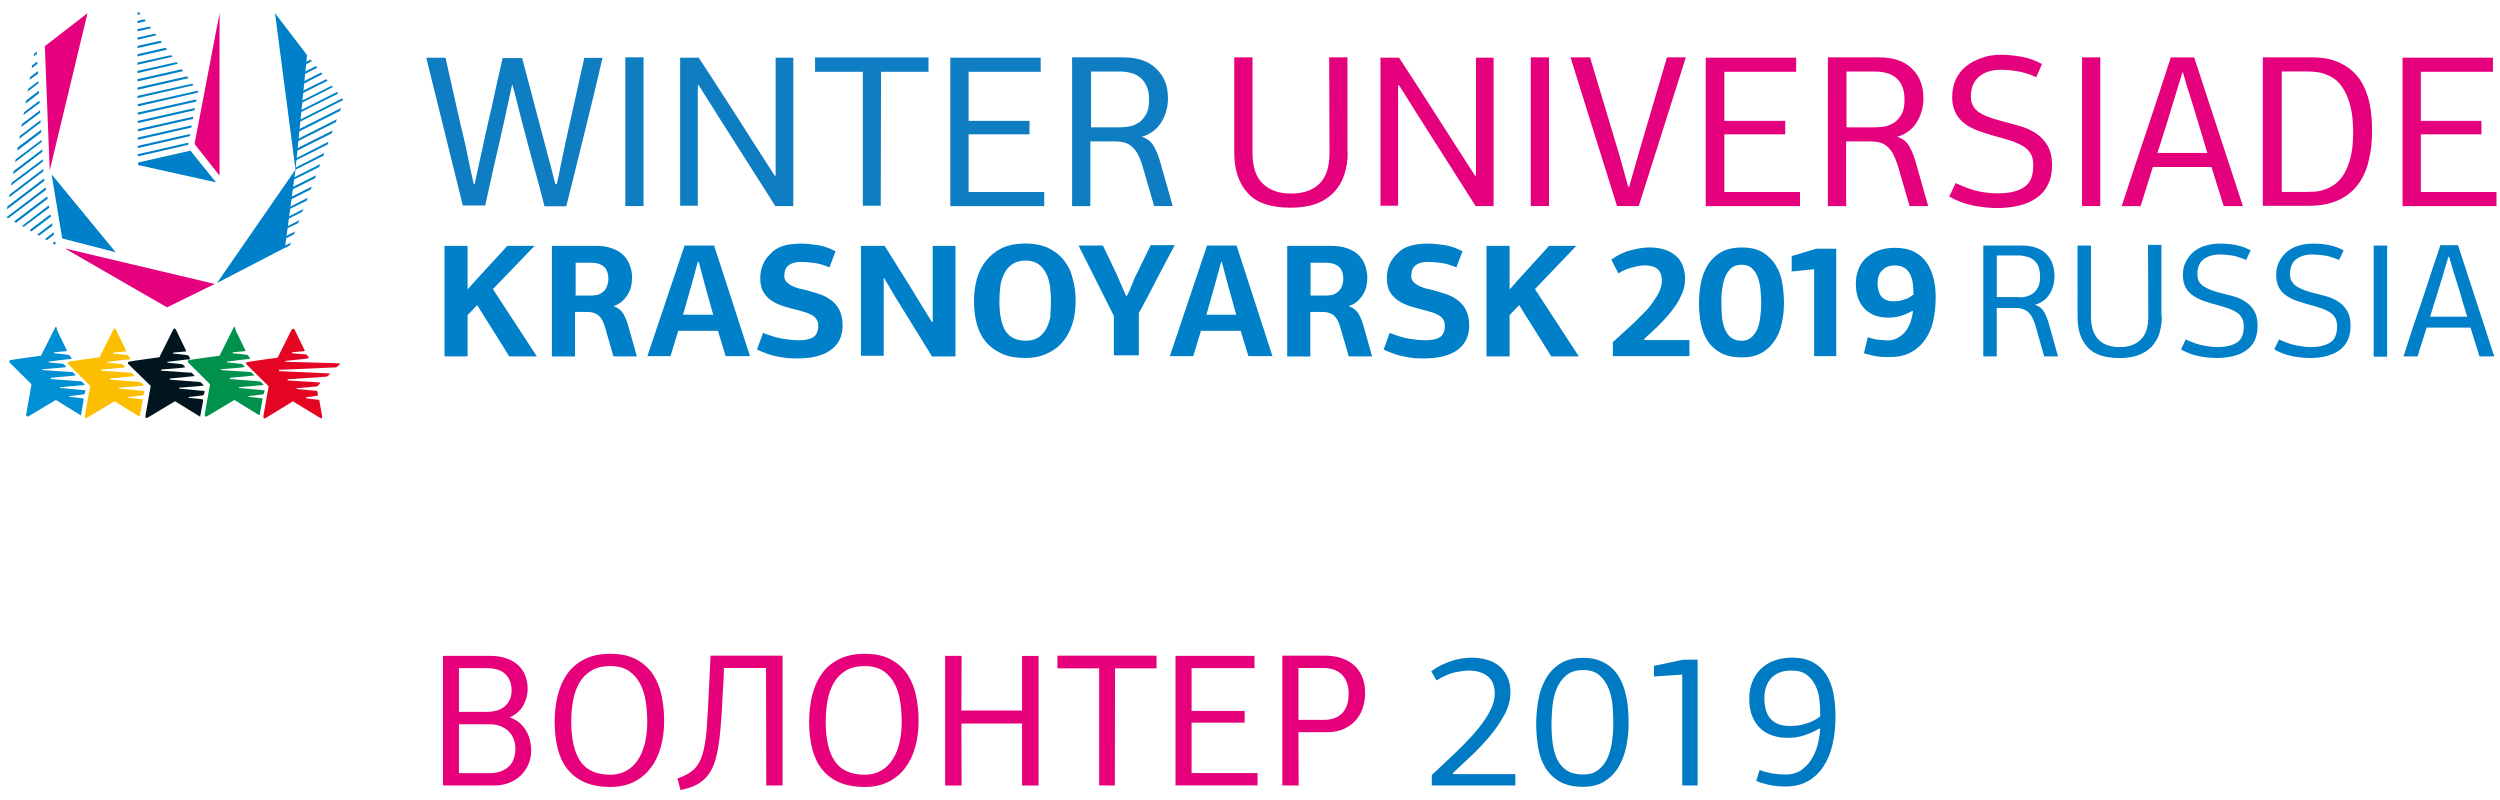 <svg xmlns="http://www.w3.org/2000/svg" viewBox="0 200 5000 1600"><path fill="#008FD3" d="M114.1 860.3l19.2 39.7s.6 1.3.6 1.9c-.6.6-3.2.6-3.2.6l-20.5 1.9s-1.9 0-1.9 1.3 1.9 1.3 5.1 1.3c2.6 0 23.1 2.6 23.1 2.6s1.9 0 3.2 1.9c.6 1.9 2.6 3.8 2.6 3.8s1.3 1.9 0 2.6c-1.3.6-7.1.6-7.1.6L98 923s-1.3 0-1.3.6.6 1.3 1.9 1.3 25.6 2.6 25.6 2.6 2.6 0 3.8 1.3l3.8 3.8s1.3 1.3.6 1.3c-1.3.6-8.3 1.3-8.3 1.3l-38.5 3.2s-1.3 0-1.3.6.6 1.3 1.9 1.3 56.4 3.8 56.4 3.8h2.6l.6.6 4.5 4.5s1.3.6.6 1.3c0 .6-1.3.6-1.3.6l-46.2 4.5s-1.3 0-1.9 1.3c0 1.3 1.3 1.3 1.3 1.3l58.3 4.5s1.9 0 3.2 1.3l4.5 4.5.6 1.3c-.6.6-3.2.6-3.2.6l-44.9 3.8s-1.3 0-1.3.6.6 1.3 1.9 1.3c.6 0 47.4 4.5 47.4 4.5s1.9 0 1.3 1.9c-.6 1.9-1.3 4.5-1.3 4.5s0 1.3-2.6 1.9c-2.6.6-26.9 3.2-26.9 3.2s-1.3 0-1.3.6 0 1.3 1.9 1.3 25 2.6 25 2.6 1.9 0 1.9 2.6c-.6 2.6-5.1 30.1-5.1 30.1s0 1.3-.6 1.3-3.2-1.9-3.2-1.9l-46.8-28.8-54.5 32.7s-1.9 1.3-3.8 0-.6-5.8-.6-5.8L63 968.5 19.2 925s-1.9-3.2.6-4.5c3.2-1.3 62.2-9 62.2-9l27.6-55.1s.6-2.6 3.2-2.6c.7 3.3 1.3 6.5 1.3 6.5"/><path fill="#FBBE00" d="M232.7 860.9l19.2 39.7s.6 1.3.6 1.9c-.6.6-3.2.6-3.2.6l-21.2 1.9s-1.9 0-1.9 1.3 1.9 1.3 5.1 1.3c2.6 0 23.1 2.6 23.1 2.6s1.9 0 3.2 1.9c.6 1.9 2.6 4.5 2.6 4.5s1.3 1.9 0 1.9c-1.3.6-7.1.6-7.1.6l-37.2 4.5s-1.3 0-1.3.6.6 1.3 1.9 1.3 25.6 2.6 25.6 2.6 2.6 0 3.8 1.3l3.8 3.8s1.3 1.3.6 1.3c-1.3.6-8.3 1.3-8.3 1.3l-38.5 3.2s-1.3 0-1.3 1.3c0 .6.6 1.3 1.9 1.3 1.3 0 55.8 3.8 55.8 3.8h2.6l.6.6 4.5 4.5s1.3.6 1.3 1.3c0 .6-1.3.6-1.3.6l-46.2 4.5s-1.3 0-1.9 1.3c0 1.3 1.3 1.3 1.3 1.3l58.3 4.5s1.9 0 3.2 1.3l4.5 4.5.6 1.3c-.6.6-3.2.6-3.2.6l-44.9 3.8s-1.3 0-1.3.6.6 1.3 1.3 1.3c1.3 0 48.1 4.5 48.1 4.5s1.9 0 1.3 1.9-1.3 5.1-1.3 5.1 0 1.3-2.6 1.9-26.9 3.2-26.9 3.2-1.3 0-1.3.6 0 1.3 1.9 1.3 25.6 2.6 25.6 2.6 1.9 0 1.3 2.6-5.8 30.8-5.8 30.8 0 1.3-.6 1.3-3.2-1.9-3.2-1.9l-46.8-28.8-54.5 32.7s-1.9 1.3-3.8.6c-1.3-1.3-.6-5.8-.6-5.8l10.3-58.3-44.2-43.6s-1.9-3.2.6-4.5c3.8-1.3 62.2-9 62.2-9l27.6-55.1s.6-2.6 3.2-2.6c2.3.8 2.9 4 2.9 4"/><path fill="#00151D" d="M352.6 860.9l19.2 39.7s.6 1.3.6 1.9c-.6.6-3.2.6-3.2.6L348 905s-1.9 0-1.9 1.3 2.6 1.3 5.1 1.3c2.6 0 23.1 2.6 23.1 2.6s1.9 0 3.2 1.9c.6 1.9 2.6 4.5 2.6 4.5s1.3 1.9 0 1.9c-1.3.6-7.1.6-7.1.6l-37.2 4.5s-1.3 0-1.3.6.6 1.3 1.9 1.3 25.6 2.6 25.6 2.6 2.6 0 3.8 1.3l3.8 3.8s1.3 1.3.6 1.3c-1.3.6-8.3 1.3-8.3 1.3l-38.5 3.2s-1.3 0-1.3 1.3c0 .6.6 1.3 1.9 1.3s56.4 3.8 56.4 3.8h2.6l.6.6 4.5 4.5s1.3.6.6 1.3c-.6.6-1.3.6-1.3.6l-46.2 4.5s-1.3 0-1.9 1.3c0 1.3 1.3 1.3 1.3 1.3l58.3 4.5s1.9 0 3.2 1.3l4.5 4.5.6 1.3c-.6.6-3.2.6-3.2.6l-44.9 3.8s-1.3 0-1.3.6.6 1.3 1.9 1.3c.6 0 48.1 4.5 48.1 4.5s1.9 0 1.3 1.9-1.3 5.1-1.3 5.1 0 1.3-2.6 1.9c-2.6.6-26.9 3.2-26.9 3.2s-1.3 0-1.3.6 0 1.3 1.9 1.3 25.6 2.6 25.6 2.6 1.9 0 1.9 2.6c-.6 2.6-5.8 30.8-5.8 30.8s0 1.3-.6 1.3-3.2-1.9-3.2-1.9l-46.8-28.8-54.5 32.7s-1.9 1.3-3.8.6c-1.3-1.3-.6-5.8-.6-5.8l10.3-58.3-44.9-43.6s-1.9-3.2.6-4.5c3.2-1.3 61.5-9 61.5-9l27.6-55.1s.6-2.6 3.2-2.6c1.9.8 3.2 4 3.2 4"/><path fill="#00914C" d="M471.2 860.3l19.2 39.7s.6 1.3.6 1.9c-.6.6-2.6.6-2.6.6l-21.2 1.9s-1.9 0-1.9 1.3 1.9 1.3 5.1 1.3c2.6 0 23.1 2.6 23.1 2.6s1.9 0 3.2 1.9c.6 1.9 2.6 3.8 2.6 3.8s1.3 1.9 0 2.6c-1.3.6-7.1.6-7.1.6L455 923s-1.3 0-1.3.6.6 1.3 1.9 1.3 25.6 2.6 25.6 2.6 2.6 0 3.8 1.3l3.8 3.8s1.3 1.3.6 1.3c-1.3.6-8.3 1.3-8.3 1.3l-38.5 3.2s-1.3 0-1.3.6.6 1.3 1.9 1.3 56.4 3.8 56.4 3.8h2.6l.6.6 4.5 4.5s1.3.6 1.3 1.3-1.3.6-1.3.6l-46.2 4.5s-1.3 0-1.9 1.3c0 1.3 1.3 1.3 1.3 1.3l58.3 4.5s1.9 0 3.2 1.3l4.5 4.5.6 1.3c-.6.6-3.2.6-3.2.6l-44.9 3.8s-1.3 0-1.3.6.6 1.3 1.9 1.3 48.1 4.5 48.1 4.5 1.9 0 1.3 1.9c-.6 1.9-1.3 4.5-1.3 4.5s0 1.3-2.6 1.9c-2.6.6-26.9 3.2-26.9 3.2s-1.3 0-1.3.6 0 1.3 1.9 1.3 25 2.6 25 2.6 1.9 0 1.3 2.6c-.6 2.6-5.8 30.1-5.8 30.1s0 1.3-.6 1.3-3.2-1.9-3.2-1.9l-46.8-28.8-54.5 32.7s-1.9 1.3-3.8 0-.6-5.8-.6-5.8l10.3-58.3-43.8-43.5s-1.9-3.2.6-4.5c3.8-1.3 62.2-9 62.2-9l27.6-55.1s.6-2.6 3.2-2.6c.6 3.3 1.3 6.5 1.3 6.5"/><path fill="#E30521" d="M589.7 860.3L609 900s.6 1.3.6 1.9c-.6.6-2.6.6-2.6.6l-21.2 1.9s-1.9 0-1.9 1.3 1.9 1.3 5.1 1.3c2.6 0 22.4 1.9 22.4 1.9s1.9 0 3.2 1.9c.6 1.3 1.9 3.2 1.9 3.2s1.9 1.9 0 2.6c-1.3.6-8.3 1.3-8.3 1.3l-36.5 3.8s-1.3 0-1.3.6.6 1.3 1.9 1.3c1.3 0 93.6 2.6 93.6 2.6s10.3.6 12.8.6c1.3 0 1.3.6 1.3.6.6.6-3.2 3.8-3.2 3.8s-2.6 2.6-3.8 3.2c-1.3.6-7.7.6-7.7.6L559 939.7s-1.3 0-1.3 1.3c0 .6.6 1.3 1.9 1.3 1.3 0 97.4 4.5 97.4 4.5h2.6c.6.6 0 1.3 0 1.3l-2.6 2.6-1.3 1.3c-.6.6-3.2 1.3-3.2 1.3l-75.6 5.1s-1.3 0-1.9 1.3c0 1.3 1.3 1.3 1.3 1.3l61.5 3.8s2.6 0 2.6.6c0 1.3-3.2 4.5-3.2 4.5l-2.6 2.6c-.6.6-3.2.6-3.2.6l-37.2 3.2s-1.3 0-1.3.6.6 1.3 1.9 1.3c1.3 0 29.5 2.6 29.5 2.6s4.5.6 7.1.6c3.2 0 3.2.6 3.2 1.3.6 1.9 1.3 7.1 1.3 7.1s.6 1.3-2.6 1.9c-2.6.6-19.2 2.6-19.2 2.6s-1.9 0-1.9 1.3c0 .6 0 1.3 1.9 1.3 1.3 0-1.9 0 22.4 2.6 0 0 1.9 0 2.6 2.6 0 2.6 5.1 29.5 5.1 29.5s.6 2.6-.6 4.5c-1.3 1.3-5.1-1.3-5.1-1.3l-52.6-32.1-54.5 33.3s-1.9 1.3-3.8.6c-1.3-1.3-.6-5.8-.6-5.8l10.3-58.3-44.2-43.6s-1.9-3.2.6-4.5c3.2-1.3 61.5-9 61.5-9l27.6-55.1s.6-2.6 3.2-2.6c3.1-.6 3.7 2.6 3.7 2.6"/><g><g fill="#0080C8"><path d="M673.7 384l-72.4 36.5-.7 4.5 75.7-37.8zM652.6 358.3l-46.8 23.1-.7 5.1 50-25zM621.2 319.2l-9 4.5v5.1l11.5-6.4zM642.3 344.9l-34 17.3-.6 5.1 37.2-19.2zM663.5 371.2l-59.7 30.1-.6 4.5 62.2-31.4zM684 396.8l-84.6 42.9-.7 4.5 87.8-44.2zM632.1 332.1l-21.8 10.8-.7 5.2 25-12.8zM598.7 640.4l-24.3 12.2-.7 4.5 22.5-10.9zM607.1 617.9l-30.2 15.4-.6 4.5 28.2-14.1zM615.4 595.5l-36.6 18.6-.6 4.5 35.3-17.3zM590.4 662.8l-18 9-.6 5.1 16-8.3zM582.1 685.3l-12.2 5.7-.7 5.2 10.3-5.2zM623.7 573.1l-42.3 21.1-.6 5.2 41-20.6zM648.7 505.8L591 535.3l-.6 4.4 56.4-28.2zM665.4 460.9l-73.1 36.5-.6 5.2 71.8-35.9zM673.7 438.5l-78.8 39.7-.7 5.1 77.6-39.1zM632.1 550.6L583.3 575l-.6 5.1 47.4-23.7zM657.1 483.3l-66.7 34-.7 2.6v1.9l65.4-32.7zM640.4 528.2l-54.5 27.6-.6 4.5 53.2-26.3zM682.1 416l-85.3 43-.6 5.1 83.9-42.3z"/></g><g fill="#0080C8"><path d="M275.6 446.2l113.5-25.7.6-4.5-114.1 25.7zM275.6 496.2l103.9-23.8.6-4.5-104.5 23.8zM275.6 479.5l107.1-24.4.6-4.5L275.6 475zM275.6 512.8l100.7-23.1.6-4.4-101.3 23zM275.6 462.8l110.3-25 .6-4.5-110.9 25zM275 379.5l101.9-23.1-2.5-3.8L275 375zM275 279.5l37.8-9-2.5-3.2L275 275zM275 296.2l48.7-10.9-2.5-3.9-46.2 10.3zM275 312.8l59-13.4-2.6-3.9-56.4 12.8zM275.6 429.5l116.7-26.3.6-4.5L275.6 425zM275 246.2l16.7-3.9-2.6-3.8-14.1 3.2zM280.8 228.2l-2.6-3.8-3.2.6v4.5zM275 262.8l27.6-6.4-3.2-3.2-24.4 5.1zM275.6 412.8l119.9-27.5.7-3.2-.7-.7-119.9 26.9zM275 396.2l112.2-25.7-2.6-3.2L275 391.7zM275 329.5l69.9-16-2.6-3.2L275 325zM275 346.2l80.8-18.6-3.2-3.2-77.6 17.3zM275 362.8l91-20.5-2.5-3.8-88.5 19.8z"/></g><g fill="#0080C8"><path d="M80.1 420.5l-36.5 27.6-.7 5.7 37.2-28.2zM78.8 401.3l-30.7 23.1-1.3 5.7 32.7-24.3zM74.4 323.1l-10.3 7.7-.6 5.7 11.5-8.9zM77.6 381.4l-25.7 19.9-.6 5.8 26.9-20.6zM73.7 303.2l-5.1 3.9-1.3 5.7 6.4-4.5zM76.9 362.2l-20.5 15.4-1.3 5.7 21.8-16.6zM75.6 342.3l-15.3 11.5-1.3 5.8 17.3-12.2zM92.3 579.5L91 575l-78.2 59.6 3.9 1.9zM109 689.1l2.5-1.9-1.2-4.5-5.2 3.8zM78.2 671.2l26.9-19.9-1.3-4.5-29.4 22.4zM94.2 680.1l14.1-10.9-1.2-4.5-17.4 13.5zM62.8 662.8l39.1-29.5-1.3-4.5L59 660.3zM47.4 653.8l51.3-38.4-1.3-4.5-53.2 41zM80.8 440.4l-41.1 31.4-1.2 5.8 42.9-32.7zM32.1 645.5l63.4-48.1-1.3-4.5-66 50zM83.3 479.5l-51.9 39.1-1.3 5.8L83.3 484zM82.1 459.6l-46.8 35.3-.7 6.4 48.1-36.6zM84.6 498.7l-57.7 43.6-.6 5.8 58.3-44.3zM87.8 557.1l-73.1 55.7-.6 5.8 75-57.1zM86.5 537.8l-67.3 51.3-1.3 5.8 68.6-52zM85.3 518.6l-62.2 46.8-1.3 5.8 64.1-48.1z"/></g><path fill="#0080C8" d="M434 766l157-226.9-21.1 156.4z"/><path fill="#E5007E" d="M439.1 551.3v-325l-50 261.5z"/><path fill="#0080C8" d="M591 539.1l-41-312.8 64.1 84zM432.1 564.7l-51.3-63.4L276.3 525v5.1zM103.2 548.7l21.2 128.2 107 27.6z"/><path fill="#E5007E" d="M429.5 767.9L334 814.7 129.5 696.8zM99.4 541L175 226.3l-85.3 66z"/></g><g><g fill="#0E7DC2"><path d="M1024.4 368.6c-2.6 10.9-4.5 21.8-7.1 32.7-2.6 10.9-4.5 21.8-7.1 32.7-.6 3.2-4.5 19.2-10.9 48.7-7.1 29.5-16.7 72.4-28.8 128.2h-44.9l-73.1-295.5H891c6.4 29.5 13.5 59 19.9 88.5s13.5 59 20.5 88.5c2.6 12.2 5.1 25 7.7 37.8 2.6 12.8 5.8 25 8.3 37.8h1.9l15.4-70.5c3.2-16 7.1-32.1 10.3-46.8 3.2-14.7 7.1-30.1 10.3-44.9s6.4-29.5 9.6-44.2c3.2-14.7 7.1-30.1 10.3-45.5h39.1l47.4 179.5c.6 1.9 1.9 5.8 3.2 12.2 1.9 6.4 3.8 13.5 5.8 21.2 1.9 7.7 3.8 15.4 5.8 23.1 1.9 7.7 3.2 12.8 4.5 16h2.6c3.2-12.8 5.8-26.3 8.3-39.7 2.6-13.5 5.8-26.3 8.3-39.7 6.4-28.8 12.8-57.7 19.2-86.5s12.8-57.7 19.2-86.5h36.5c-12.2 53.2-25 105.1-37.2 154.5s-23.7 96.8-35.3 142.3H1089c-7.7-30.1-15.4-59.6-23.7-88.5-7.7-28.2-15.4-58.3-23.7-89.7-2.6-10.9-5.8-21.8-8.3-32.7-2.5-11.2-5.7-22.1-8.9-33zM1250.6 612.2V314.7h36.5v297.4h-36.5v.1zM1551.3 551.3V315.4h35.3v296.8h-35.9l-114.1-179.5-39.1-62.2h-.6-1.3v241h-35.3V315.4h37.2c18.6 28.2 36.5 56.4 54.5 84s35.9 55.8 53.8 84l43.6 67.9h1.9zM1725.6 612.2V343.6h-95.5v-28.8H1857v28.8h-94.9l-.6 267.9h-35.9v.7zM1900.6 612.2V315.4h180.8v28.2h-144.2v98.1H2059v26.9h-121.8V584h151.3v28.2h-187.9zM2335.9 396.8c0 17.9-4.5 33.3-13.5 48.1-9 14.1-21.8 23.7-39.1 28.8 11.5 3.2 19.9 10.3 25 19.9s9.6 20.5 12.8 32.7l24.4 85.9h-37.2l-23.7-81.4c-2.6-9.6-6.4-17.3-9.6-23.7-3.8-6.4-7.7-10.9-12.2-14.7-4.5-3.8-9.6-6.4-15.4-7.7-5.8-1.3-12.2-1.9-19.9-1.9h-46.8v129.5h-36.5V314.7h101.9c29.5 0 51.3 7.7 66 22.4 16.7 15.5 23.8 34.7 23.8 59.7zm-94.2 57.7c5.8 0 12.2-.6 18.6-1.9 6.4-1.3 12.8-4.5 18.6-8.3 5.8-4.5 10.3-10.3 14.1-17.3 3.8-7.1 5.1-16.7 5.1-28.2 0-9.6-1.3-18.6-4.5-25.6-3.2-7.1-7.1-12.8-12.2-17.3s-11.5-7.7-17.9-9.6c-7.1-1.9-14.7-3.2-22.4-3.2h-59v111.5h59.6v-.1z"/></g><g fill="#E5007E"><path d="M2695.5 505.1c0 16.7-2.6 31.4-7.1 44.9s-11.5 25-21.2 35.3c-9.6 9.6-21.2 17.3-35.3 22.4-14.1 5.1-30.8 7.7-50.6 7.7-39.7 0-68.6-9.6-85.9-29.5-17.9-19.2-26.9-46.8-26.9-80.8V314.7h36.5v191c0 26.9 6.4 47.4 19.9 60.9s32.1 20.5 57.1 20.5c24.4 0 43.6-6.4 57.1-19.9s19.9-34 19.9-61.5l-.6-191h36.5v190.4h.6zM2951.9 551.3V315.4h35.3v296.8h-35.9l-114.1-179.5-39.1-62.2h-.6-1.3v241h-35.3V315.4h37.2c18.6 28.2 36.5 56.4 54.5 84 17.9 27.6 35.9 55.8 53.8 84l43.6 67.9h1.9zM3061.5 612.2V314.7h36.5v297.4h-36.5v.1zM3258.3 573.7l17.3-60.9 58.3-198.1h37.8l-94.2 297.4H3234l-93-297.4h39.1l59.6 198.7 16.7 60.3h1.9zM3411.5 612.2V315.4h180.8v28.2h-143.6v98.1h121.8v26.9h-121.8V584H3600v28.2h-188.5zM3846.8 396.8c0 17.9-4.5 33.3-13.5 48.1-9 14.1-21.8 23.7-39.1 28.8 11.5 3.2 19.9 10.3 25 19.9s9.6 20.5 12.8 32.7l24.4 85.9h-37.2l-23.7-81.4c-3.2-9.6-6.4-17.3-9.6-23.7-3.8-6.4-7.7-10.9-12.2-14.7-4.5-3.8-9.6-6.4-15.4-7.7s-12.2-1.9-19.2-1.9h-46.8v129.5h-36.5V314.7h101.9c29.5 0 51.3 7.7 66 22.4 16 15.5 23.1 34.7 23.1 59.7zm-94.2 57.7c5.8 0 12.2-.6 18.6-1.9 6.4-1.3 12.8-4.5 18.6-8.3 5.8-4.5 10.3-10.3 14.1-17.3 3.8-7.1 5.1-16.7 5.1-28.2 0-9.6-1.3-18.6-4.5-25.6-2.6-7.1-7.1-12.8-12.2-17.3s-11.5-7.7-17.9-9.6c-7.1-1.9-14.7-3.2-22.4-3.2h-59v111.5h59.6v-.1zM4002.6 309.6c12.2 0 25.6 1.3 40.4 3.8 14.7 2.6 28.2 7.7 41 14.7l-11.5 26.3c-14.1-6.4-26.9-10.3-39.1-12.2-12.2-1.9-22.4-2.6-32.7-2.6-17.3 0-31.4 4.5-42.3 13.5-10.9 9-16.7 22.4-16.7 40.4 0 8.3 1.9 14.7 5.8 20.5 3.8 5.8 9 10.3 15.4 13.5 6.4 3.8 13.5 6.4 21.2 9s16 4.5 24.4 7.1c10.9 2.6 21.8 5.8 32.7 9 11.5 3.2 21.8 8.3 30.8 14.1 9.6 6.4 16.7 14.1 23.1 24.4 5.8 10.3 9 23.1 9 39.7 0 14.7-2.6 27.6-8.3 38.5-5.1 10.9-12.8 19.9-22.4 26.3-9.6 7.1-21.2 12.2-34.6 15.4-13.5 3.2-28.2 5.1-44.2 5.1-15.4 0-32.1-1.9-48.7-5.1s-32.7-9.6-47.4-17.9l12.8-26.9c17.9 8.3 33.3 14.1 46.8 16.7 13.5 2.6 25.6 3.8 37.2 3.8 22.4 0 40.4-3.8 52.6-12.2 12.8-7.7 18.6-22.4 18.6-43.6 0-9-1.3-16.7-4.5-22.4s-7.7-10.9-13.5-14.7c-5.8-3.8-12.8-7.1-20.5-10.3-7.7-2.6-16-5.1-25-7.7-12.8-3.2-25.6-7.1-37.2-10.9-11.5-3.8-22.4-8.3-31.4-14.1-9-5.8-16.7-13.5-21.8-22.4-5.1-9-8.3-20.5-8.3-34s2.6-25 7.1-35.3c5.1-10.3 11.5-19.2 20.5-26.3 9-7.1 19.2-12.8 30.8-16.7 11.7-4.6 25.1-6.5 39.9-6.5zM4164.1 612.2V314.7h36.5v297.4h-36.5v.1zM4447.4 612.2c-3.8-12.8-8.3-25.6-12.2-39.1-3.8-12.8-8.3-25.6-12.2-39.1h-117.3c-3.8 12.8-8.3 25.6-12.2 39.1-3.8 12.8-8.3 25.6-12.2 39.1h-37.8c17.3-53.8 34.6-105.1 51.3-155.1 16.7-49.4 32.1-96.8 46.8-142.3h46.8l97.4 297.4h-38.4zm-32.7-106.4c-6.4-21.8-13.5-44.2-19.9-66s-13.5-44.2-20.5-66L4366 345h-1.3l-9 29.5c-3.2 10.9-6.4 21.2-9.6 31.4s-6.4 20.5-9.6 31.4c-3.2 10.3-6.4 21.8-10.3 32.7-3.2 11.5-7.1 23.1-11.5 35.9h100v-.1zM4525.6 612.2V314.7h96.8c24.4 0 43.6 3.8 59.6 12.2 16 7.7 28.2 18.6 37.8 32.1 9 13.5 15.4 29.5 19.2 46.8 3.8 17.9 5.1 36.5 5.1 56.4 0 20.5-1.9 39.7-6.4 57.7-3.8 17.9-10.9 34-20.5 47.4-9.6 13.5-22.4 24.4-38.5 32.1-16 7.7-36.5 12.2-60.3 12.2h-92.9l.1.6zm37.9-269.3v241h50.6c4.5 0 9.6-.6 16-.6 6.4-.6 12.8-1.9 19.9-4.5s13.5-5.8 20.5-10.9c6.4-5.1 12.8-11.5 17.9-20.5s9.6-19.9 12.8-32.7c3.2-13.5 5.1-29.5 5.1-48.7s-1.3-35.9-4.5-49.4-7.1-25-12.2-34-10.3-16-16.7-21.8c-6.4-5.1-12.8-9-19.9-11.5-6.4-2.6-12.8-4.5-19.2-5.1s-12.2-1.3-17.3-1.3h-53zM4805.1 612.2V315.4h180.8v28.2h-144.2v98.1h121.2v26.9h-121.2V584H4993v28.2h-187.9z"/></g><g fill="#0080C8"><path d="M936.5 777.6l13.5-15.4 64.7-70.5h54.5l-83.3 86.5 87.8 134.6h-55.1c-10.9-17.3-21.8-34.6-32.1-51.3-10.9-16.7-21.2-34-32.1-51.3l-19.2 19.9v82.7H889V691.7h46.2v85.9h1.3zM1264.1 755.1c0 5.8-.6 12.2-1.9 17.9s-3.8 11.5-7.1 16.7c-3.2 5.1-7.1 9.6-11.5 13.5-4.5 3.8-10.3 7.1-16.7 9 9 3.2 15.4 8.3 19.9 15.4 3.8 7.1 7.1 14.7 9.6 23.7l17.3 61.5h-46.8c-2.6-9.6-5.8-19.2-8.3-28.8-2.6-9.6-5.8-19.2-8.3-28.8-3.2-12.2-8.3-20.5-14.1-25s-13.5-6.4-22.4-6.4H1150v89.1h-46.2V691.7h88.5c12.8 0 23.1 1.9 32.1 5.1s16.7 7.7 22.4 13.5c5.8 5.8 10.3 12.8 12.8 20.5 3.2 7.7 4.5 15.4 4.5 24.3zM1184 791c3.8 0 7.7-.6 11.5-1.3 3.8-1.3 7.1-3.2 10.3-5.8 3.2-2.6 5.8-5.8 7.7-10.3 1.9-4.5 3.2-9.6 3.2-16 0-10.9-3.2-19.2-9-24.4-5.8-5.1-14.1-7.7-23.7-7.7h-32.7V791h32.7zM1451.3 912.2l-15.4-50.6h-79.5l-15.4 50.6h-46.2l74.4-221.2h59l71.8 221.2h-48.7zm-41-140.4l-12.8-48.1h-1.9l-13.5 49.4-16 56.4h60.3l-16.1-57.7zM1601.9 687.2c10.9 0 22.4 1.3 34.6 3.2s23.7 6.4 34.6 12.2l-12.2 32.1c-10.9-4.5-21.2-7.7-31.4-9-10.3-1.3-19.2-1.9-26.9-1.9-9.6 0-17.9 2.6-23.7 7.1-5.8 4.5-8.3 11.5-8.3 21.2 0 4.5 1.3 7.7 3.8 10.9 2.6 3.2 5.8 5.1 9.6 7.7 3.8 1.9 8.3 3.8 14.1 5.8 5.1 1.3 10.9 2.6 16.7 3.8 7.1 1.9 15.4 4.5 23.7 7.1 8.3 2.6 16.7 6.4 23.7 11.5 7.7 5.1 13.5 11.5 17.9 19.9 4.5 8.3 7.1 18.6 7.1 32.1 0 21.2-7.7 37.2-23.1 48.7s-37.8 17.3-68.6 17.3c-5.8 0-11.5-.6-17.9-.6-6.4-.6-13.5-1.9-20.5-3.2-7.1-1.3-14.1-3.2-21.2-5.8s-13.5-5.1-19.9-8.3l12.2-33.3c15.4 6.4 29.5 10.3 41.7 12.2s21.8 2.6 29.5 2.6c12.8 0 22.4-1.9 29.5-6.4 6.4-4.5 9.6-12.2 9.6-22.4 0-4.5-.6-8.3-2.6-11.5-1.9-3.2-3.8-5.8-7.1-8.3-3.2-1.9-7.1-3.8-11.5-5.8-4.5-1.3-9-3.2-14.7-4.5-10.9-2.6-21.2-5.8-30.8-8.3-9.6-3.2-18.6-6.4-25.6-11.5-7.7-4.5-13.5-10.9-17.3-17.9-4.5-7.1-6.4-16.7-6.4-27.6 0-19.9 7.1-36.5 20.5-48.7 12.8-14.7 33.4-20.4 60.9-20.4zM1865.4 843.6V691.7h45.5v221.2h-46.8l-73.7-119.2c-3.8-6.4-7.1-12.2-10.9-18.6-3.8-5.8-7.1-12.2-10.9-18.6h-1.2v155.1h-45.5V691.7h47.4c11.5 17.9 22.4 35.9 33.3 53.2s22.4 35.3 33.3 53.8l27.6 44.9h1.9zM2151.3 801.9c0 16-1.9 31.4-6.4 45.5s-10.3 25.6-19.2 35.9c-8.3 10.3-18.6 17.9-31.4 23.7-12.2 5.8-26.9 9-43.6 9-17.9 0-33.3-2.6-46.2-8.3-12.8-5.8-23.7-13.5-32.1-23.1-8.3-9.6-14.7-21.8-18.6-35.9s-5.8-29.5-5.8-46.2c0-16 1.9-30.8 5.8-44.9s10.3-26.3 18.6-36.5 18.6-18.6 31.4-25c12.8-5.8 28.2-9 46.8-9 17.9 0 34 3.2 46.2 9 12.8 6.4 23.1 14.1 31.4 25 8.3 10.3 14.1 22.4 17.3 36.5 3.9 13.6 5.8 28.3 5.8 44.3zm-49.4.7c0-10.3-.6-19.9-1.9-29.5-1.3-9.6-3.8-18.6-7.7-26.3-3.8-7.7-9-14.1-15.4-18.6s-15.4-7.1-25.6-7.1c-10.9 0-19.9 2.6-26.3 7.1-7.1 4.5-12.2 10.9-16 17.9-3.8 7.7-7.1 16-8.3 26.3-1.3 9.6-1.9 19.9-1.9 30.8 0 25 3.8 44.2 11.5 57.7 8.3 13.5 21.8 20.5 41.7 20.5 9 0 16.7-1.9 23.7-5.8 6.4-3.8 11.5-9.6 16-16.7 3.8-7.1 7.1-15.4 9-25-.1-9.5 1.2-19.8 1.2-31.3zM2228.2 832.7L2157.1 691h48.7c4.5 9.6 9 19.2 13.5 28.2 4.5 9.6 9 18.6 13.5 28.2l19.2 44.2h1.9c3.8-7.1 7.1-14.7 10.3-23.1 3.2-8.3 6.4-16 10.3-23.1l26.9-55.1h48.1c-12.2 22.4-23.7 44.9-35.9 67.9-11.5 23.1-23.7 45.5-35.9 67.9v84.6h-50v-78.2h.5v.2zM2496.8 912.2l-15.4-50.6h-79.5l-15.4 50.6h-46.8l74.4-221.2h59l71.8 221.2h-48.1zm-40.4-140.4l-12.8-48.1h-1.3l-13.5 49.4-16 56.4h59.6l-16-57.7zM2734.6 755.1c0 5.8-.6 12.2-1.9 17.9s-3.8 11.5-7.1 16.7-7.1 9.6-11.5 13.5c-4.5 3.8-10.3 7.1-16.7 9 9 3.2 15.4 8.3 19.9 15.4 3.8 7.1 7.1 14.7 9.6 23.7l17.3 61.5h-46.8c-2.6-9.6-5.1-19.2-8.3-28.8-2.6-9.6-5.8-19.2-8.3-28.8-3.2-12.2-8.3-20.5-14.1-25s-13.5-6.4-22.4-6.4h-23.7v89.1h-46.2V691.7h88.5c12.2 0 23.1 1.9 32.1 5.1 9 3.2 16.7 7.7 22.4 13.5 5.8 5.8 10.3 12.8 12.8 20.5 2.5 7.7 4.4 15.4 4.4 24.3zm-80.8 35.9c3.8 0 7.7-.6 11.5-1.3 3.8-1.3 7.1-3.2 10.3-5.8s5.8-5.8 7.7-10.3 3.2-9.6 3.2-16c0-10.9-3.2-19.2-9-24.4-6.4-5.1-14.1-7.7-23.7-7.7h-32.7V791h32.7zM2855.8 687.2c10.9 0 22.4 1.3 34.6 3.2s23.7 6.4 34.6 12.2l-12.2 32.1c-10.9-4.5-21.2-7.7-31.4-9-10.3-1.3-19.2-1.9-26.9-1.9-10.3 0-17.9 2.6-23.7 7.1s-8.3 11.5-8.3 21.2c0 4.5 1.3 7.7 3.8 10.9 2.6 3.2 5.8 5.1 9.6 7.7 3.8 1.9 8.3 3.8 14.1 5.8 5.1 1.3 10.3 2.6 16 3.8 7.7 1.9 15.4 4.5 23.7 7.1s16.7 6.4 23.7 11.5 13.5 11.5 17.9 19.9c4.5 8.3 7.1 18.6 7.1 32.1 0 21.2-7.7 37.2-23.1 48.7-15.4 11.5-38.5 17.3-68.6 17.3-5.1 0-11.5-.6-17.9-.6-6.4-.6-13.5-1.9-20.5-3.2-7.1-1.3-14.1-3.2-21.2-5.8-7.1-2.6-13.5-5.1-19.9-8.3l12.2-33.3c15.4 6.4 29.5 10.3 41.7 12.2s21.8 2.6 29.5 2.6c12.8 0 22.4-1.9 29.5-6.4 6.4-4.5 9.6-12.2 9.6-22.4 0-4.5-.6-8.3-2.6-11.5-1.9-3.2-3.8-5.8-7.1-8.3-3.2-1.9-7.1-3.8-11.5-5.8-4.5-1.3-9.6-3.2-14.7-4.5-10.9-2.6-21.2-5.8-30.8-8.3-9.6-3.2-17.9-6.4-25.6-11.5-7.1-4.5-13.5-10.9-17.3-17.9-4.5-7.1-6.4-16.7-6.4-27.6 0-19.9 7.1-36.5 20.5-48.7 12.9-14.7 34-20.4 61.6-20.4zM3020.5 777.6l13.5-15.4 64.1-70.5h54.5l-82.7 86.5 87.8 134.6h-55.1c-10.9-17.3-21.8-34.6-32.1-51.3-10.9-16.7-21.2-34-32.1-51.3l-19.2 19.9v82.7H2973V691.7h46.2v85.9h1.3zM3288.5 880.1h90.4v32.1h-153.2V884c5.8-5.1 12.8-10.9 19.9-17.9 7.1-6.4 14.1-12.8 21.8-19.9l21.2-21.2c7.1-7.1 12.8-14.1 17.9-21.8 5.1-7.1 9.6-14.1 12.8-21.8 3.2-7.1 4.5-14.1 4.5-20.5 0-9.6-2.6-17.3-8.3-22.4-5.8-5.1-14.1-7.7-25-7.7-5.8 0-12.8.6-22.4 3.2-9.6 1.9-19.9 5.8-31.4 12.8l-14.1-27.6c13.5-9.6 26.9-16 40.4-19.2s25-5.1 35.3-5.1c21.8 0 39.7 5.1 52.6 16s19.2 26.9 19.2 47.4c0 11.5-2.6 23.1-8.3 34-5.1 11.5-12.2 21.8-20.5 32.1s-17.3 19.9-26.3 28.8c-9.6 9-18.6 17.3-26.3 24.4l-.2 2.5zM3567.9 805.8c0 14.1-1.3 27.6-4.5 41-2.6 13.5-7.7 25-14.1 34.6-7.1 10.3-15.4 18.6-26.3 24.4-10.9 6.4-24.4 9-39.7 9-16.7 0-30.8-3.2-41.7-9s-19.9-14.1-26.3-23.7c-6.4-10.3-10.9-21.8-13.5-34.6-2.6-13.5-3.8-26.9-3.8-41 0-13.5 1.3-26.9 3.8-40.4 2.6-13.5 7.1-25 13.5-35.9 6.4-10.3 15.4-19.2 26.3-25.6 10.9-6.4 25-9.6 42.3-9.6s31.4 3.2 42.3 10.3c10.9 6.4 19.2 15.4 25.6 25.6 6.4 10.9 10.9 22.4 12.8 35.3 2.1 13.3 3.3 26.1 3.3 39.6zm-45.5.6c0-8.3-.6-16.7-1.3-25.6-.6-9-2.6-17.3-5.1-25-2.6-7.7-6.4-13.5-11.5-18.6s-12.2-7.7-21.2-7.7-16 2.6-21.2 7.1c-5.1 5.1-9.6 10.9-12.2 18.6-3.2 7.7-4.5 16-5.8 25s-1.3 17.9-1.3 26.3c0 10.3.6 20.5 1.3 29.5 1.3 9 3.2 16.7 6.4 23.7 3.2 7.1 7.1 12.2 12.2 16 5.1 3.8 12.2 5.8 20.5 5.8 7.7 0 14.1-1.9 19.2-6.4s9-9.6 12.2-16.7c2.6-7.1 5.1-14.7 5.8-23.7 1.4-9.7 2-18.7 2-28.3zM3627.6 738.5l-44.2 4.5v-30.8l48.7-14.7h40.4v214.7h-44.2V738.5h-.7zM3824.4 821.8c-15.4 9-31.4 13.5-47.4 13.5-9 0-17.9-1.3-25.6-3.8-7.7-2.6-14.7-7.1-20.5-12.2-5.8-5.8-10.3-12.2-14.1-21.2-3.2-8.3-5.1-18.6-5.1-30.1s1.9-21.8 5.8-30.8c3.8-9 9-16.7 16-22.4 7.1-5.8 14.7-10.9 24.4-14.1 9.6-3.2 19.9-5.1 31.4-5.1 15.4 0 28.2 2.6 38.5 7.7s18.6 12.2 25 21.2 10.9 19.2 14.1 31.4c3.2 12.2 4.5 25 4.5 39.1 0 16.7-1.9 32.7-5.1 47.4-3.2 14.7-9 26.9-16.7 37.8-7.7 10.9-17.3 19.2-28.8 25-11.5 6.4-26.3 9-42.9 9-11.5 0-21.2-.6-30.1-2.6-9-1.9-15.4-3.8-19.9-5.1l7.7-32.1c7.7 2.6 14.7 4.5 21.2 5.1 7.1.6 12.8 1.3 17.9 1.3 9 0 16.7-1.9 23.1-6.4 6.4-3.8 11.5-9 15.4-14.7 3.8-5.8 7.1-12.2 9-19.2 1.9-7.1 3.2-12.8 3.8-17.9l-1.6-.8zm-69.3-55.1c0 5.1.6 9.6 1.9 14.1 1.3 4.5 2.6 8.3 5.1 11.5 2.6 3.2 5.8 5.8 10.3 7.7 3.8 1.9 9.6 2.6 16 2.6 5.1 0 10.3-.6 14.7-1.9 4.5-1.3 8.3-2.6 11.5-3.8 3.2-1.3 5.8-3.2 7.7-4.5s3.2-2.6 4.5-2.6v-6.4c0-5.1-.6-10.9-1.3-17.3-.6-6.4-2.6-11.5-5.1-17.3-2.6-5.1-6.4-9.6-10.9-12.8-5.1-3.2-10.9-5.1-19.2-5.1-11.5 0-19.9 3.2-25.6 9.6-7 6.3-9.6 15.3-9.6 26.2z"/><g><path d="M4109 751.9c0 13.5-3.2 25-9.6 35.9s-16.7 17.9-29.5 21.8c8.3 2.6 14.7 7.7 18.6 14.7 3.8 7.1 7.1 15.4 9.6 24.4l17.9 64.1h-27.6l-17.3-60.9c-1.9-7.1-4.5-12.8-7.1-17.9-2.6-4.5-5.8-8.3-9-10.9s-7.1-4.5-11.5-5.8c-4.5-1.3-9-1.3-14.7-1.3h-35.3v96.8h-26.9V691h76.3c21.8 0 38.5 5.8 49.4 16.7 10.9 10.9 16.7 26.3 16.7 44.2zm-70.5 43c4.5 0 9-.6 14.1-1.9s9.6-3.2 13.5-6.4c4.5-3.2 7.7-7.7 10.3-12.8s3.8-12.2 3.8-21.2c0-7.1-1.3-13.5-3.2-19.2-1.9-5.1-5.1-9.6-9-12.8-3.8-3.2-8.3-5.8-13.5-7.1-5.1-1.3-10.9-2.6-16.7-2.6h-44.2v83.3h44.9v.7zM4323.7 833.3c0 12.2-1.9 23.7-5.1 34s-9 18.6-15.4 26.3c-7.1 7.1-16 12.8-26.3 16.7-10.9 3.8-23.1 5.8-37.8 5.8-29.5 0-51.3-7.1-64.1-21.8-13.5-14.7-19.9-34.6-19.9-60.3V691h26.9v142.3c0 20.5 5.1 35.3 14.7 45.5 9.6 10.3 24.4 15.4 42.3 15.4 18.6 0 32.7-5.1 42.9-15.4 10.3-10.3 14.7-25.6 14.7-46.2l-.6-142.9h26.9v143.6h.8zM4440.4 687.2c9.6 0 19.2.6 30.1 2.6 10.9 1.9 21.2 5.8 30.8 10.9l-9 19.2c-10.9-4.5-20.5-7.7-28.8-9-9-1.3-17.3-1.9-24.4-1.9-12.8 0-23.7 3.2-32.1 9.6-8.3 6.4-12.2 16.7-12.2 30.1 0 5.8 1.3 10.9 3.8 15.4 2.6 3.8 6.4 7.7 11.5 10.3 4.5 2.6 10.3 5.1 16 7.1 5.8 1.9 11.5 3.8 17.9 5.1 8.3 1.9 16 4.5 24.4 6.4 8.3 2.6 16 5.8 23.1 10.9 7.1 4.5 12.8 10.9 17.3 18.6 4.5 7.7 6.4 17.3 6.4 29.5 0 10.9-1.9 20.5-5.8 28.8-3.8 8.3-9.6 14.7-16.7 19.9-7.1 5.1-16 9-26.3 11.5-10.3 2.6-21.2 3.8-32.7 3.8s-23.7-1.3-36.5-3.8c-12.8-2.6-24.4-7.1-35.3-13.5l9.6-19.9c13.5 6.4 25 10.3 35.3 12.2s19.2 3.2 27.6 3.2c16.7 0 30.1-3.2 39.1-9 9.6-5.8 14.1-16.7 14.1-32.7 0-6.4-1.3-12.2-3.8-16.7-2.6-4.5-5.8-8.3-10.3-10.9-4.5-3.2-9.6-5.1-15.4-7.7-5.8-1.9-12.2-3.8-18.6-5.8-9.6-2.6-19.2-5.1-28.2-8.3-9-2.6-16.7-6.4-23.7-10.9-6.4-4.5-12.2-9.6-16-16.7-3.8-6.4-5.8-15.4-5.8-25.6s1.9-18.6 5.8-26.3c3.8-7.7 9-14.1 15.4-19.9 6.4-5.1 14.1-9.6 23.1-12.2 9.8-3 20-4.3 30.3-4.3zM4626.3 687.2c9.6 0 19.2.6 30.1 2.6 10.9 1.9 21.2 5.8 30.8 10.9l-9 19.2c-10.9-4.5-20.5-7.7-29.5-9s-17.3-1.9-24.4-1.9c-12.8 0-23.7 3.2-32.1 9.6-8.3 6.4-12.2 16.7-12.2 30.1 0 5.8 1.3 10.9 4.5 15.4 2.6 3.8 6.4 7.7 11.5 10.3 4.5 2.6 10.3 5.1 16 7.1 5.8 1.9 12.2 3.8 17.9 5.1 8.3 1.9 16 4.5 24.4 6.4 8.3 2.6 16 5.8 23.1 10.9 7.1 4.5 12.8 10.9 17.3 18.6 4.5 7.7 6.4 17.3 6.4 29.5 0 10.9-1.9 20.5-5.8 28.8-3.8 7.7-9.6 14.7-16.7 19.9-7.1 5.1-16 9-25.6 11.5-10.3 2.6-21.2 3.8-32.7 3.8s-23.7-1.3-36.5-3.8c-12.8-2.6-24.4-7.1-35.3-13.5l9.6-19.9c13.5 6.4 25 10.3 35.3 12.2s19.2 3.2 27.6 3.2c16.7 0 30.1-3.2 39.1-9 9.6-5.8 14.1-16.7 14.1-32.7 0-6.4-1.3-12.2-3.8-16.7-2.6-4.5-5.8-8.3-10.3-10.9-4.5-3.2-9.6-5.1-15.4-7.7-5.8-1.9-12.2-3.8-18.6-5.8-9.6-2.6-19.2-5.1-28.2-8.3-9-2.6-16.7-6.4-23.7-10.9-7.1-4.5-12.2-9.6-16-16.7-3.8-6.4-5.8-15.4-5.8-25.6s1.9-18.6 5.8-26.3c3.8-7.7 9-14.1 15.4-19.9 6.4-5.1 14.1-9.6 23.1-12.2 9.1-3 18.7-4.3 29.6-4.3zM4747.4 912.8V691h26.9v222.4h-26.9v-.6zM4959 912.8c-3.2-9.6-5.8-19.2-9-28.8s-5.8-19.2-9-28.8h-87.8c-3.2 9.6-5.8 19.2-9 28.8s-5.8 19.2-9 28.8H4807c12.8-40.4 25.6-78.8 38.5-116 12.2-37.2 23.7-72.4 35.3-106.4h35.3l72.4 222.4H4959zm-24.4-78.8c-5.1-16.7-10.3-32.7-14.7-49.4-5.1-16.7-10.3-32.7-15.4-49.4l-6.4-21.8h-1.3l-6.4 21.8c-2.6 7.7-4.5 16-7.1 23.7s-4.5 15.4-7.1 23.1c-2.6 7.7-4.5 16-7.7 24.4-2.6 8.3-5.1 17.3-8.3 26.9h74.4v.7z"/></g></g></g><g fill="#E6007C"><path d="M886 1511.7h93.2c12.6 0 23.7 1.6 33.3 4.9 9.6 3.3 17.6 7.9 23.9 13.8 6.3 5.9 11 12.9 14.2 21 3.2 8.1 4.7 16.9 4.7 26.5 0 10.6-2.6 21.1-7.8 31.4-5.2 10.3-14.5 18.9-27.9 25.7 8.6 2.8 15.6 6.8 21 12s9.8 10.9 13.1 17.1c3.3 6.2 5.6 12.5 6.8 19 1.3 6.5 1.9 12.2 1.9 17.3 0 10.6-2 20.3-5.9 29-3.9 8.7-9.2 16.2-15.9 22.4-6.7 6.2-14.5 10.9-23.3 14.2-8.8 3.3-18.2 4.9-28 4.9H886v-259.2zm137.2 68.8c0-12.8-4-23.4-11.9-31.7-8-8.3-21-12.5-39.2-12.5h-54.2v87.5h54.2c16.7 0 29.4-3.9 38.1-11.7s13-18.3 13-31.6zm7.6 116.9c0-6.3-1.1-12.4-3.2-18.4-2.1-5.9-5.4-11.2-9.7-15.7-4.3-4.5-9.7-8.1-16.3-10.8-6.6-2.7-14.2-4-22.7-4h-61v97.8h61c9.3 0 17.3-1.3 23.9-4 6.6-2.7 11.9-6.2 16.1-10.6 4.2-4.4 7.2-9.6 9.1-15.5 1.8-6 2.8-12.3 2.8-18.8zM1328.3 1642c0 18.7-2.3 36.1-6.8 52.3-4.5 16.2-11.3 30.1-20.3 41.9-9 11.7-20.2 21-33.7 27.7-13.5 6.7-29.1 10-46.8 10-20.2 0-37.3-3.1-51.3-9.3-14-6.2-25.5-15-34.5-26.3-9-11.4-15.5-25.1-19.5-41.1s-6.1-34-6.1-54c0-17.9 2-35.1 5.9-51.5 3.9-16.4 10.2-30.9 18.9-43.4s20.2-22.4 34.5-29.7c14.3-7.3 31.6-11 52.1-11 20.7 0 38 3.7 51.9 11.2 13.9 7.5 24.9 17.4 33.2 29.7 8.2 12.4 14 26.7 17.4 42.8 3.4 16.1 5.1 33.1 5.1 50.7zm-33.8 1.4c0-12.9-.9-25.8-2.8-39-1.9-13.1-5.5-25-10.8-35.7-5.3-10.7-12.8-19.5-22.4-26.3-9.6-6.8-22.2-10.2-37.9-10.2s-28.6 3.2-38.7 9.5c-10.1 6.3-18.1 14.7-23.9 25.2-5.8 10.5-9.9 22.4-12.1 35.7-2.3 13.4-3.4 27.1-3.4 41.2 0 34.6 6.1 60.8 18.2 78.7s32.1 26.9 59.9 26.9c12.6 0 23.6-2.8 33-8.3 9.3-5.5 17.1-13.1 23.1-22.7 6.1-9.6 10.5-20.8 13.5-33.7 2.9-13 4.3-26.7 4.3-41.3zM1532.5 1770.9l-.4-234.9H1448l-1.1 26.5c-1.3 23.7-2.5 45.2-3.6 64.4-1.1 19.2-2.7 36.4-4.5 51.7-1.9 15.3-4.5 28.7-7.8 40.4-3.3 11.6-7.9 21.5-13.8 29.7s-13.5 14.8-22.5 19.9-20.3 8.8-33.7 11.4l-6.1-23.1c14.4-4.8 25.4-10.9 33.2-18.4 7.7-7.4 13.5-17.9 17.4-31.5 3.9-13.5 6.6-30.9 8.1-52.3 1.5-21.3 3-48.3 4.5-80.9l3-62.5h144v259.6h-32.6zM1837.2 1642c0 18.7-2.3 36.1-6.8 52.3-4.5 16.2-11.3 30.1-20.3 41.9-9 11.7-20.2 21-33.7 27.7-13.5 6.7-29.1 10-46.8 10-20.2 0-37.3-3.1-51.3-9.3-14-6.2-25.5-15-34.5-26.3-9-11.4-15.5-25.1-19.5-41.1s-6.1-34-6.1-54c0-17.9 2-35.1 5.9-51.5 3.9-16.4 10.2-30.9 18.9-43.4s20.2-22.4 34.5-29.7c14.3-7.3 31.6-11 52.1-11 20.7 0 38 3.7 51.9 11.2 13.9 7.5 24.9 17.4 33.2 29.7 8.2 12.4 14 26.7 17.4 42.8 3.4 16.1 5.1 33.1 5.1 50.7zm-33.8 1.4c0-12.9-.9-25.8-2.8-39-1.9-13.1-5.5-25-10.8-35.7-5.3-10.7-12.8-19.5-22.4-26.3-9.6-6.8-22.2-10.2-37.9-10.2s-28.6 3.2-38.7 9.5c-10.1 6.3-18.1 14.7-23.9 25.2-5.8 10.5-9.9 22.4-12.1 35.7-2.3 13.4-3.4 27.1-3.4 41.2 0 34.6 6.1 60.8 18.2 78.7s32.1 26.9 59.9 26.9c12.6 0 23.6-2.8 33-8.3 9.3-5.5 17.1-13.1 23.1-22.7 6.1-9.6 10.5-20.8 13.5-33.7 2.9-13 4.3-26.7 4.3-41.3zM2044.1 1770.9V1647h-121.3c0 20.7.1 41.4.2 62s.2 41.2.2 62h-33v-259.2h33c0 18.4-.1 36.6-.2 54.6-.1 17.9-.2 36.1-.2 54.6h121.3v-109.1h33v259.2h-33zM2198.3 1770.9v-234.2h-83.4v-25.4h198.2v25.4h-83l-.4 234.2h-31.4zM2351 1770.9v-259.2h158v24.6h-125.8v85.6h106.1v23.5h-106.1v100.8h131.9v24.6H2351zM2730.3 1586.7c0 7.8-1.2 16.3-3.6 25.4-2.4 9.1-6.6 17.5-12.5 25.2-5.9 7.7-13.9 14.2-23.9 19.3-10 5.2-22.4 7.8-37.3 7.8h-56.1l.4 106.5h-32.6v-259.6h84.9c11.9 0 22.7 1.6 32.6 4.7 9.9 3.2 18.4 7.9 25.6 14.2 7.2 6.3 12.8 14.2 16.7 23.7 3.9 9.5 5.8 20.4 5.8 32.8zm-133.4-50.8v103.8h51.5c6.1 0 12-.8 17.8-2.5 5.8-1.6 11-4.5 15.7-8.5 4.7-4 8.4-9.4 11.2-16 2.8-6.7 4.2-15 4.2-25.1 0-8.8-1.3-16.5-3.8-23s-6.1-12-10.6-16.2c-4.5-4.3-9.9-7.4-16.1-9.4-6.2-2-12.8-3-19.9-3h-50z"/></g><g fill="#007AC2"><path d="M2906.4 1748.2h124.3v22.7h-167.1V1750c6.8-6.6 14.6-13.9 23.5-22 8.8-8.1 17.9-16.7 27.3-25.8 9.3-9.1 18.5-18.5 27.5-28.2s17-19.5 24.1-29.4c7.1-9.9 12.8-19.6 17.1-29.2 4.3-9.6 6.4-18.8 6.4-27.7 0-16.2-4.8-28-14.4-35.4-9.6-7.4-22.1-11.2-37.5-11.2-6.3 0-15 1.1-26 3.2s-23.8 7.6-38.5 16.5l-10.6-18.2c7.6-5.6 15.2-10.1 22.7-13.6 7.6-3.5 14.8-6.3 21.8-8.3 6.9-2 13.5-3.4 19.5-4.2 6.1-.8 11.5-1.1 16.3-1.1 11.4 0 21.8 1.4 31.5 4.2 9.6 2.8 17.8 7.1 24.6 12.9 6.8 5.8 12.2 13.1 16.1 21.8 3.9 8.7 5.9 18.9 5.9 30.6 0 15.2-4.2 30.4-12.5 45.5-8.3 15.2-18.4 29.8-30.3 43.8-11.9 14-24.4 27.2-37.7 39.5s-24.8 23.1-34.7 32.4l.7 2.1zM3257.3 1646.2c0 15.2-1.5 30.3-4.5 45.5s-8 28.8-14.9 40.9c-6.9 12.1-16.3 22-28 29.6s-26.3 11.4-43.7 11.4c-19.7 0-35.6-3.7-47.8-11-12.2-7.3-21.7-16.9-28.6-28.8-6.8-11.9-11.4-25.4-13.8-40.5-2.4-15.2-3.6-30.6-3.6-46.2 0-14.1 1.3-29 3.8-44.5s7.2-29.7 14-42.6c6.8-12.9 16.3-23.5 28.6-31.8 12.2-8.3 28.2-12.5 47.8-12.5 13.4 0 24.8 2 34.4 6.1 9.6 4 17.8 9.4 24.6 16.1 6.8 6.7 12.3 14.5 16.4 23.3 4.2 8.8 7.4 18.1 9.6 27.9 2.3 9.7 3.8 19.5 4.5 29.4s1.2 18.9 1.2 27.7zm-30.7.6c0-9.8-.4-20.9-1.3-33.3-.9-12.4-3.4-24-7.4-34.8-4.1-10.8-10.1-20-18.1-27.4s-19.1-11.2-33.3-11.2c-14.2 0-25.5 3.5-34 10.6s-14.9 16-19.2 26.7-7.1 22.4-8.4 35c-1.3 12.6-1.9 24.3-1.9 35.2 0 14.1.8 27.4 2.5 39.7 1.6 12.4 4.8 23.1 9.3 32.2 4.6 9.1 11 16.3 19.2 21.6 8.2 5.3 19.1 7.9 32.5 7.9 12.2 0 22.2-3 30-9.1 7.9-6.1 14-13.9 18.4-23.6 4.4-9.7 7.5-20.7 9.1-32.9 1.8-12.3 2.6-24.5 2.6-36.6zM3364.5 1549.2l-56.5 3.8v-21.2l58.8-12.5h28.4v251.6h-30.7v-221.7zM3638.9 1656.8c-9.3 5.6-19.1 10.1-29.4 13.6-10.2 3.5-21.8 5.3-34.7 5.3-10.1 0-19.8-1.5-29-4.4-9.2-2.9-17.3-7.5-24.3-13.8-7-6.3-12.5-14.4-16.7-24.3-4.2-9.9-6.3-21.7-6.3-35.6 0-12.9 2.1-24.4 6.3-34.5 4.2-10.1 10-18.7 17.4-25.8 7.4-7.1 16.4-12.5 26.9-16.3 10.5-3.8 22-5.7 34.7-5.7 16.9 0 31 3.1 42.3 9.3 11.2 6.2 20.2 14.7 26.9 25.4 6.7 10.7 11.4 23.2 14 37.5 2.7 14.3 4 29.5 4 45.7 0 20.5-2 39.2-6.1 56.3-4 17.1-10.2 31.8-18.4 44.1-8.2 12.4-18.6 22-31.3 29-12.6 7-27.4 10.4-44.3 10.4-13.6 0-25.7-1.3-36.2-4-10.5-2.7-17.9-5.1-22.2-7.4 1.3-3.5 2.4-7.1 3.4-10.8 1-3.7 2.1-7.3 3.4-10.8 9.3 3.5 18.6 5.9 27.9 7.2 9.2 1.3 16.9 1.9 22.9 1.9 13.9 0 25.3-3.4 34.3-10.2 9-6.8 16-15.1 21.2-24.8 5.2-9.7 8.8-19.8 11-30.1 2.1-10.4 3.5-19.1 4-26.1l-1.7-1.1zm-58.4-4.9c9.3 0 17.7-.9 25-2.8 7.3-1.9 13.5-4 18.6-6.4 5-2.4 8.9-4.6 11.6-6.6 2.7-2 4.2-3.2 4.7-3.4v-8.3c0-7.8-.6-16.5-1.7-26.1-1.1-9.6-3.7-18.6-7.8-27.1-4-8.5-9.8-15.6-17.2-21.4-7.5-5.8-17.6-8.7-30.5-8.7-18.2 0-31.8 5.1-40.9 15.3s-13.6 23.6-13.6 40c0 8.1.9 15.5 2.7 22.4 1.8 6.8 4.7 12.7 8.7 17.6 4 4.9 9.3 8.8 15.9 11.6 6.5 2.5 14.7 3.9 24.5 3.9z"/></g></svg>